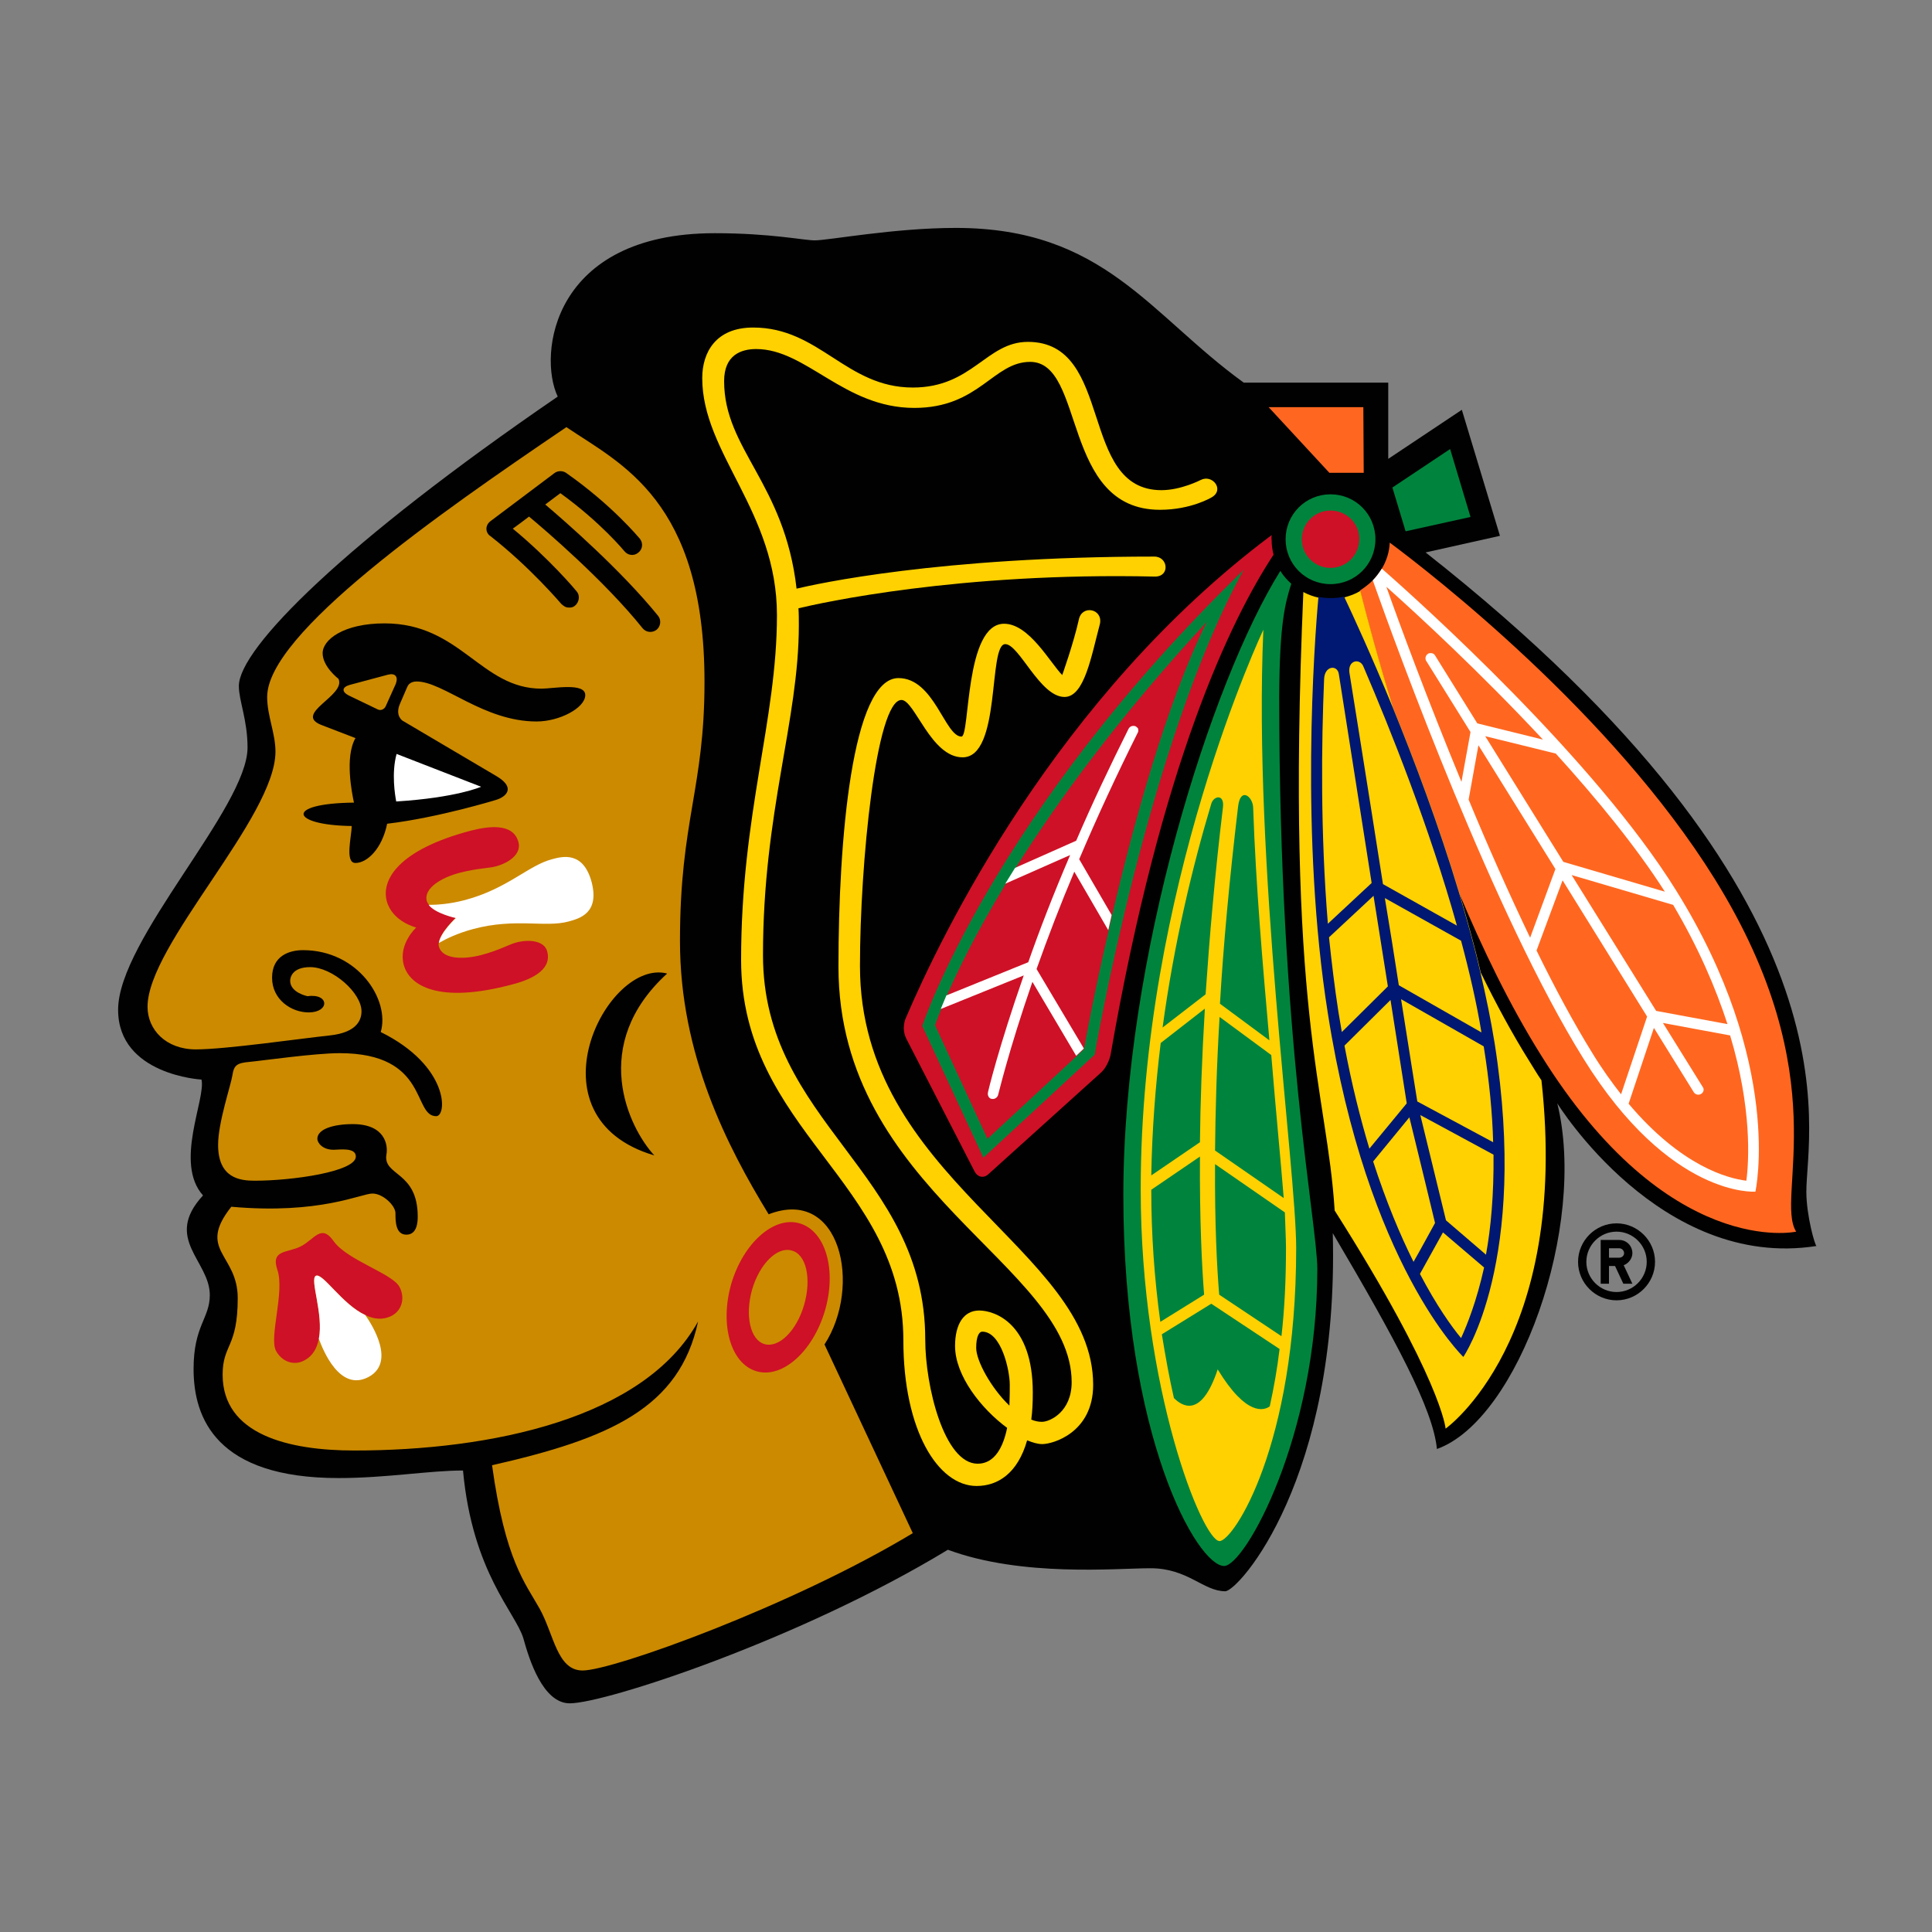 <?xml version="1.0" encoding="utf-8"?>
<!-- Generator: Adobe Illustrator 26.0.2, SVG Export Plug-In . SVG Version: 6.00 Build 0)  -->
<svg version="1.1" id="Layer_1" xmlns="http://www.w3.org/2000/svg" xmlns:xlink="http://www.w3.org/1999/xlink" x="0px" y="0px"
	 viewBox="0 0 512 512" style="enable-background:new 0 0 512 512;" xml:space="preserve">
<rect x="0" y="0" width="512" height="512" fill="#808080" stroke="none"/>
<style type="text/css">
	.st0{fill:#010101;}
	.st1{fill:#FF6720;}
	.st2{fill:#FFD100;}
	.st3{fill:#001871;}
	.st4{fill:#CE1126;}
	.st5{fill:#00843D;}
	.st6{fill:#CC8A00;}
	.st7{fill:#FFFFFF;}
</style>
<g>
	<path class="st0" d="M428.4,324.2c-5.6,0-10.2,4.6-10.2,10.2c0,5.6,4.6,10.2,10.2,10.2c5.6,0,10.2-4.6,10.2-10.2
		C438.6,328.8,434,324.2,428.4,324.2z M428.4,342.4c-4.4,0-8-3.6-8-8c0,0,0,0,0,0c0-4.4,3.6-8,8-8c4.4,0,8,3.6,8,8
		C436.4,338.8,432.8,342.4,428.4,342.4z M432.6,332.1c0-1.9-1.5-3.5-3.5-3.5c0,0,0,0,0,0h-4.9v11.6h2.2v-4.7h1.6l2.2,4.7h2.4
		l-2.3-4.9C431.6,334.8,432.6,333.5,432.6,332.1L432.6,332.1z M429.1,333.3h-2.7v-2.5h2.7c0.7,0,1.3,0.6,1.3,1.3
		C430.4,332.8,429.8,333.3,429.1,333.3z"/>
	<path class="st0" d="M478.7,315.8c0-16.4,16.1-77.3-100.9-169.4l19.7-4.4l-10.1-33.4l-19.5,13v-20.2h-38.3c-24.9-18-37-41-76.3-41
		c-16.4,0-33.7,3.3-37.4,3.3c-2.9,0-11.6-1.9-26.5-1.9c-43,0-46.9,32.1-41.6,43.3c-56.5,38.7-84.5,66.7-84.5,76.7
		c0,3.9,2.3,9,2.3,16.3c0,15.9-34.3,50.9-34.3,69.5c0,17.3,22.1,18.5,22.1,18.5c1.2,5.1-7.3,22.1,0.4,30.7
		c-10.6,11.5,1.8,17.3,1.8,26.4c0,6.2-4.3,8.1-4.3,19.6c0,13.1,6.1,28.9,38.4,28.9c12.7,0,24-2,33-2c2.5,27.1,14,37.7,16,44.5
		c1.5,5.4,5.1,17.2,12.3,17.2c9.4,0,61-16.9,100.2-40.7c19.7,7.3,44.7,4.9,53.7,4.9c9.9,0,14,6.1,19.8,6.1
		c3.5,0,30.2-29.8,28.5-94.9c16.7,28.3,26.6,46.7,27.6,57.2c21.6-7.7,39.9-59,31.9-91.6c0,0,27.3,44.3,68.7,37.8
		C481,330.2,478.7,322.1,478.7,315.8L478.7,315.8z"/>
	<path class="st1" d="M454.4,232.9c-27.3-43.9-75.1-80.9-86.1-89.1c-0.1,2.5-0.9,4.9-2.1,6.9c-0.7,1.1-1.5,2.2-2.4,3.1
		c-1,1-2.2,1.9-3.4,2.7c1.9,7.6,4.8,18.4,8.7,31c5.7,14,12.2,31.2,17.6,49.2c6.2,14.8,13.4,29.7,21.6,42.8
		c33.8,54.4,67.7,46.9,67.7,46.9C470.2,317.1,487.2,285.7,454.4,232.9L454.4,232.9L454.4,232.9z M361.3,107.9h-25.1l16.1,17.4h9.1
		L361.3,107.9L361.3,107.9z"/>
	<path class="st2" d="M408.5,286.3c-1.1-1.6-2.1-3.3-3.1-4.9c-4.7-7.5-9-15.5-13-23.7c-1.6-7-3.6-14-5.6-20.9
		c-5.4-18-11.9-35.2-17.6-49.2c-3.9-12.6-6.8-23.5-8.7-31c-1.3,0.8-2.7,1.3-4.2,1.7c-1.1,0.3-2.3,0.4-3.5,0.4
		c-1.1,0-2.2-0.1-3.3-0.3c-1.4-0.3-2.8-0.8-4.1-1.5c-4.8,112.4,6.3,131.8,8.3,163.9c28.4,44.8,29.4,57.8,29.4,57.8
		S416.1,355.3,408.5,286.3L408.5,286.3z"/>
	<path class="st3" d="M396.1,276.5c-1-6.2-2.3-12.5-3.8-18.9c-1.6-7-3.6-14-5.6-20.9c-5.4-18-11.9-35.2-17.6-49.2
		c-5.6-13.7-10.5-24.3-12.9-29.4c-1.1,0.3-2.3,0.4-3.5,0.4c-1.1,0-2.2-0.1-3.3-0.3c-1.1,12.1-4.9,63.8,2.5,110.4
		c10.5,66.8,35.9,91,35.9,91S405.2,334.4,396.1,276.5L396.1,276.5L396.1,276.5z M395.7,302.7l-20.1-10.8c-0.6-3.9-2.3-14.2-4.3-27.1
		l21.9,12.5C394.7,286.6,395.5,295.1,395.7,302.7L395.7,302.7z M387.2,249.3c2.2,8.2,4.1,16.4,5.4,24.3l-21.9-12.5
		c-1.2-7.7-2.4-15.4-3.7-23.1L387.2,249.3z M361.3,176.6c7.3,17,17.5,42.6,24.8,68.7l-19.6-11c-4.3-27.5-8.9-56.1-8.9-56.1
		C357.2,174.9,360.4,174.4,361.3,176.6L361.3,176.6z M350.9,180c0.1-3.6,3.5-3.9,3.9-1.4l8.7,55.4l-11.6,10.8
		C349.9,220.5,350.2,196.8,350.9,180z M354.7,268.2c-1-6.5-1.8-13.1-2.5-19.8l11.8-11l3.8,24l-12.2,12.1
		C355.3,271.8,355,270,354.7,268.2z M356.3,277.1l12.2-12.1l4.3,27.4l-9.9,12C360.5,296.4,358.2,287.3,356.3,277.1L356.3,277.1z
		 M363.9,307.8l9.6-11.7c1.6,6.5,6.6,27.1,6.8,28c-0.4,0.7-3.8,7-5.7,10.3C371.1,327.4,367.4,318.6,363.9,307.8z M387.2,354.6
		c-2.5-3-6.5-8.6-10.9-17l6.1-11l10.9,9.3C391.3,344.9,388.8,351.1,387.2,354.6L387.2,354.6L387.2,354.6z M393.8,332.5l-10.6-9.1
		c-2.3-9.3-4.5-18.6-6.8-27.9l19.4,10.5C395.9,316.6,395.1,325.4,393.8,332.5L393.8,332.5z"/>
	<path class="st4" d="M337,141.8c-57.1,42.7-87.7,106.3-97,128.1c0,0-1.2,2.6,0.2,5.4l18.1,35.2c0.8,1.5,2.4,1.8,3.6,0.7l29.7-26.8
		c2.1-1.8,2.7-4.8,2.7-4.8c13.5-77.5,31.9-115.4,43.2-132.6c-0.3-1.2-0.5-2.5-0.5-3.9C336.9,142.5,337,142.2,337,141.8L337,141.8z"
		/>
	<path class="st5" d="M384.3,119L369,129.2l3.5,11.6l17.2-3.8L384.3,119z M342.2,154.7c-1.1-1-2.1-2.1-2.9-3.4
		c-18.3,29.3-41.6,102.6-41.6,165.4c0,64.2,19.6,98.3,26.7,98.3c5.5,0,24.7-34.4,24.7-78.7c0-12.1-10.1-60.6-10.1-151.7
		C339.1,165,340.6,159.8,342.2,154.7L342.2,154.7z M244.4,271.9l16.2,34.9l29.5-27.3c0,0,14.2-82.8,39.5-128.5
		C262.8,215.9,244.4,271.9,244.4,271.9L244.4,271.9z M294.7,242.6c-0.3,1.3-0.6,2.7-0.9,4c-4,17.2-6.3,30-6.5,31.3
		c0,0.1,0,0.1,0,0.1l-2,1.9l-23.6,21.9l-13.9-30.1c0,0,0.5-1.5,1.6-4.2c0.4-1,0.9-2.2,1.5-3.6c2.8-6.4,7.7-16.6,15.6-29.6
		c0.8-1.4,1.7-2.8,2.6-4.2c11.1-17.7,27.4-40.1,50.7-65.3C309.1,186.4,300.4,218.2,294.7,242.6L294.7,242.6L294.7,242.6z M352.6,131
		c-6.6,0-11.9,5.3-11.9,11.9s5.3,11.9,11.9,11.9c6.6,0,11.9-5.3,11.9-11.9S359.2,131,352.6,131z"/>
	<path class="st2" d="M334.8,166.9c0,0-32.5,68.5-32.5,148.3c0,52.8,16.4,93.2,20.9,93.2c3.6,0,20.3-25.1,20.3-77.6
		C343.5,309.6,332.1,229.1,334.8,166.9L334.8,166.9z M321,213c0.6-2.1,3.5-2.7,3.1,0.9c-2.2,18.3-3.6,34.9-4.6,49.6l-11.4,8.8
		C311.1,250.1,316,229.7,321,213z M307.6,276.4l11.7-9.1c-0.8,13.3-1.2,25.2-1.3,35.4l-12.9,8.8
		C305.3,299.6,306.2,287.8,307.6,276.4L307.6,276.4z M305.1,315.3l12.9-8.8c-0.1,16.6,0.5,28.9,1.1,36.6l-11.6,7.2
		C305.9,338.7,305.1,327,305.1,315.3z M336.5,372.7c-1.5,1.1-6.2,2.7-13.8-9.8c-4.4,13.3-9.6,9.6-11.6,7.6
		c-1.2-5.2-2.2-10.8-3.2-16.9l13.1-8.1l18.1,12C338.5,362.6,337.6,367.7,336.5,372.7z M340.8,330.8c0,8.5-0.4,16.3-1.2,23.3
		l-16.5-11c-0.6-7.2-1.2-18.8-1.1-34.6l18.5,12.8C340.6,325,340.8,328.2,340.8,330.8z M340.2,317.5l-18.2-12.6
		c0.1-10.2,0.4-22,1.2-35.4l13.7,10.1C338.1,294.3,339.4,307.4,340.2,317.5L340.2,317.5L340.2,317.5z M336.4,275.7l-13.1-9.7
		c0.9-15.4,2.5-32.8,4.8-52.2c0.6-5.4,3.9-2.7,4,0.2C332.8,234.7,334.7,256.4,336.4,275.7L336.4,275.7z"/>
	<path class="st2" d="M306.1,152.8c4,0,3.5-5.3-0.2-5.3c-57.1,0-89.8,7.3-94.8,8.5c-3.2-28-19.2-36.9-19.2-55c0-7,4.6-8.5,8.5-8.5
		c13.3,0,23.3,15.6,41.9,15.6c17.2,0,20.9-12.2,30.7-12.2c14.7,0,8.2,39.2,34.4,39.2c8.3,0,13.7-3.3,13.7-3.3c3.5-2,0.2-6.2-2.9-4.6
		c0,0-5.2,2.7-10.4,2.7c-22.1,0-12.4-39.3-35.4-39.3c-11,0-14.7,12.1-30.5,12.1c-17.7,0-24.7-15.9-42.3-15.9
		c-10,0-13.5,6.7-13.5,13.4c0,20,19.8,35.3,19.8,62.8c0,27.9-9.5,52.6-9.5,91.4c0,45.3,43,58.6,43,100.8c0,23.9,9.2,38.6,19.4,38.6
		c5.6,0,10.9-3.3,13.4-12.1c1.5,0.6,2.8,1,4,1c2.9,0,13.5-3.1,13.5-15.7c0-36-61.8-54.6-61.8-111c0-27.1,4.3-70.5,11-70.5
		c3.5,0,7.8,15.2,16.2,15.2c10.3,0,6.7-30,11.3-30c3.7,0,9.2,14,15.7,14c5.3,0,7.1-10.8,9.4-19.4c0.8-4-4.8-5.1-5.6-1.1
		c-1.4,6.3-4.4,14.7-4.4,14.7c-3.3-3.4-8.8-13.6-15.4-13.6c-10.5,0-9,29.9-11.3,29.9c-4.4,0-7.2-15.5-16.7-15.5
		c-12.3,0-15.9,42.8-15.9,76.5c0,59.3,61.8,79.1,61.8,110.1c0,7.8-5.7,10.5-7.9,10.5c-0.9,0-1.9-0.2-2.8-0.6
		c0.3-2.2,0.4-4.5,0.4-7.2c0-18.3-10.1-21.7-14.2-21.7c-4.1,0-6.4,3.6-6.4,9.4c0,7.9,7,16.7,13.8,21.7c-1,4.9-3.2,9.5-7.8,9.5
		c-8.9,0-13.9-20.6-13.9-32.9c0-44.5-43-57.4-43-101.9c0-37.9,9.5-62.2,9.5-87.4c0-1.6,0-3.1-0.1-4.5
		C217.4,159.8,254.2,151.6,306.1,152.8L306.1,152.8z M258.7,357.2c0-3.1,0.8-4.3,1.6-4.3c5,0,7.3,10.1,7.3,14.1c0,1.1,0,3.1-0.1,5.5
		C262.6,367.8,258.7,360.6,258.7,357.2L258.7,357.2z"/>
	<path class="st6" d="M218.5,356.3c10-15.4,4.3-41.9-14.8-34.5c-11-18-23.5-42.3-23.5-72.4c0-32,6.5-40.4,6.5-68.7
		c0-48.2-22.3-57.8-36.6-67.5c-34.1,23.1-79.3,54.7-79.3,71.5c0,5,2.2,9.6,2.2,14.5c0,17.4-33.9,51.2-33.9,67.6
		c0,6.1,4.9,11.3,12.8,11.3c7.9,0,27.9-2.9,35.5-3.7c7.5-0.8,8.4-4.4,8.4-6.4c0-4.9-7.7-11.7-13.6-11.7c-4.9,0-5.3,2.9-5.3,3.6
		c0,3.2,4.6,4.1,4.6,4.1c5.8-0.8,5.9,4.3,0.3,4.3c-4.6,0-9.7-3.4-9.7-9.2c0-5.9,4.7-7.3,8.2-7.3c14.6,0,23.1,13.2,20.6,21.7
		c18.2,9,17.6,22.3,14.7,22.3c-6.3,0-1.9-16.7-25.6-16.7c-6.6,0-20.5,2-23.8,2.3c-3.3,0.3-4.2,0.8-4.6,3.5
		c-0.4,2.7-3.8,12.5-3.8,18.5c0,8.9,5.9,9.5,9.7,9.5c10,0,26.8-2.4,26.8-6.4c0-2.5-4.3-1.8-5.9-1.8c-3,0-4.3-1.9-4.3-2.9
		c0-2.6,4.3-3.9,9.4-3.9c8.5,0,9.4,5.5,8.9,8.1c-0.9,5.7,8.3,4.3,8.3,16.4c0,1.3-0.1,4.8-3,4.8c-2.9,0-2.9-3.6-2.9-5.7
		c0-2-3.3-5.2-6.1-5.2c-3,0-13.9,5.6-37.4,3.5c-9.2,11.6,1.7,12.5,1.7,24.2c0,13.2-4,12.2-4,20.3c0,15.9,17.5,20.1,34.9,20.1
		c36.1,0,76.8-8.4,91.1-34.2c-4.9,22.9-23.3,31-54.6,38.1c3.5,25.3,8.8,31.2,12.6,38c3.8,6.8,4.6,16.4,11.4,16.4
		c8,0,55.5-17.1,87.5-36.4L218.5,356.3z M130,138.1l16.9-12.7c0.9-0.7,2.2-0.7,3.1-0.1c12.4,8.7,19.3,17.2,19.6,17.5
		c0.9,1.2,0.7,2.8-0.5,3.7c-1.1,0.9-2.7,0.7-3.6-0.4c-0.1-0.1-6.2-7.6-17-15.4c-0.8,0.6-2.3,1.7-4,3c5.3,4.5,20.1,17.4,29.9,29.5
		c0.9,1.1,0.7,2.8-0.4,3.7c-1.2,0.9-2.8,0.7-3.7-0.4c-10-12.5-26-26.2-30.1-29.6c-1.4,1.1-2.8,2.1-4.3,3.2
		c9.7,8,16.6,16.2,16.9,16.6c1.1,1.3,0.5,3-0.3,3.7c-0.5,0.5-1.2,0.7-1.9,0.6c-0.3,0-0.7-0.1-1-0.3c-0.3-0.2-0.6-0.4-0.8-0.6
		c-0.1-0.1-8.2-9.7-18.8-18C128.7,141.3,128.4,139.3,130,138.1L130,138.1z M94.2,228.7c-2.9,0-1-7.1-1-9.8c-16.2-0.2-18-6,0.6-6.2
		c-0.5-2.4-2.5-12,0.4-17.1l-9.1-3.5c-7.4-3,6.7-7.8,4.6-12.2c0,0-4.2-3.2-4.2-6.8c0-3.6,5.6-7.9,16.4-7.9
		c20.2,0,25.5,17.3,41.6,17.3c3.1,0,11.6-1.7,11.6,1.7c0,3.4-6.8,7-12.9,7c-14.1,0-24.7-10.6-31.8-10.6c-0.7,0-2,0.2-2.5,1.5
		l-1.9,4.4c-1.4,3.2,0.7,4.5,0.7,4.5l24.9,14.7c5.2,3.1,2.5,5.5-0.2,6.3c0,0-15.3,4.7-28.8,6.3C101.2,225.1,97.2,228.7,94.2,228.7
		L94.2,228.7L94.2,228.7z M173.4,306.2c-34.2-10.1-12.5-52.4,3.4-48.2C156.1,276.9,166.5,298.7,173.4,306.2L173.4,306.2z"/>
	<path class="st6" d="M102.8,178.8l-10.1,2.7c-2.1,0.6-2.2,1.8-0.3,2.8l7.7,3.7c0.8,0.4,1.7,0,2.1-0.8l2.7-6
		C105.6,179.3,104.7,178.3,102.8,178.8L102.8,178.8z"/>
	<path class="st4" d="M211.9,324.2c-6.8-2-14.9,5.2-18.1,16c-3.1,10.8-0.2,21.2,6.7,23.2c6.8,2,14.9-5.2,18.1-16
		C221.8,336.6,218.8,326.2,211.9,324.2L211.9,324.2z M213.1,345.8c-2,6.9-6.7,11.5-10.5,10.4c-3.8-1.1-5.2-7.6-3.3-14.4
		c2-6.9,6.7-11.5,10.5-10.4C213.7,332.4,215.1,338.9,213.1,345.8L213.1,345.8z M88.4,328.9c-3.3-4.7-5.1-0.4-8.7,1.4
		c-3.5,1.8-8,0.8-6.2,6.2c2,5.8-2.2,17.7-0.4,21.4c1.5,2.9,4.7,4.1,7.4,2.7c2.4-1.2,3.5-3.3,4-5.8c1.3-6.6-2.5-15.8-0.8-16.7
		c1.8-0.9,7,7.6,13.1,10.4c2.3,1.1,4.6,1.4,7,0.2c2.7-1.4,3.6-4.7,2.1-7.6C104.1,337.5,92,334,88.4,328.9L88.4,328.9z M136.7,249.8
		c-1.8,0.5-4.6,2.1-9.2,3.3c-4.6,1.2-10.3,1.2-11.2-2.3c-0.1-0.3-0.1-0.6,0-1c0.4-2.8,4.5-6.6,4.5-6.6s-5.5-1.2-7.2-3.5
		c-0.2-0.3-0.4-0.6-0.5-0.9c-0.9-3.5,4.1-6.3,8.7-7.5c4.6-1.2,7.8-1.2,9.6-1.7c3.7-1,6.8-3.4,6-6.4c-1.4-5.4-8.5-4.1-12.5-3.1
		c-19.5,5.1-23.9,13.2-22.4,18.7c1.5,5.5,7.8,7,7.8,7s-4.8,4.4-3.3,9.9c1.5,5.5,9.2,10.4,28.7,5.2c3.9-1,10.8-3.4,9.3-8.8
		C144.3,249.4,140.4,248.8,136.7,249.8L136.7,249.8z M352.6,135.3c-4.2,0-7.6,3.4-7.6,7.6c0,4.2,3.4,7.6,7.6,7.6
		c4.2,0,7.6-3.4,7.6-7.6C360.3,138.7,356.8,135.3,352.6,135.3z"/>
	<path class="st7" d="M105.1,199.8c-1.4,5.1-0.4,11-0.1,12.6c16-1,22.5-3.9,22.5-3.9L105.1,199.8z M83.7,338.1
		c-1.7,0.9,2.1,10.1,0.8,16.7c1.1,3,5.5,14,13,10.2c7.5-3.8,1.2-13.8-0.7-16.5C90.7,345.7,85.5,337.2,83.7,338.1L83.7,338.1z
		 M146.3,227.7c-6.2,1.6-11.8,7.8-23,10.8c-4.1,1.1-7.6,1.3-9.7,1.3c1.7,2.3,7.2,3.5,7.2,3.5s-4.1,3.8-4.5,6.6
		c1.9-1.1,5-2.6,9.1-3.7c11.2-3,19.1-0.3,25.3-2c2.9-0.8,8.2-2.2,6.1-10.4C154.6,225.6,149.2,226.9,146.3,227.7L146.3,227.7
		L146.3,227.7z M301,192.5c-0.7-0.3-1.5-0.1-1.9,0.6c-4.9,9.8-9.6,19.7-13.9,29.7L269,230c-0.9,1.4-1.7,2.8-2.6,4.2l17.2-7.6
		c-4.5,10.5-8.2,20.1-11.1,28.4l-21.7,8.8c-0.5,1.2-1,2.4-1.5,3.6l22-8.9c-6.7,19.2-9.5,30.9-9.5,31.1c-0.1,0.5,0.1,1.1,0.5,1.4
		c0.1,0.1,0.3,0.2,0.5,0.2c0.7,0.2,1.5-0.3,1.7-1c0.1-0.2,2.7-11.5,9.1-30l11.6,19.6l2-1.9c0,0,0,0,0-0.1l-12.5-21
		c3.1-8.7,6.4-17.3,10-25.8l9,15.5c0.3-1.3,0.6-2.6,0.9-4l-8.6-14.8c4.8-11.3,10-22.5,15.5-33.5c0.2-0.3,0.2-0.7,0.1-1.1
		C301.6,193,301.3,192.7,301,192.5L301,192.5L301,192.5z M444.2,236c-21.6-34.8-67.5-76.1-78-85.3c-0.7,1.1-1.5,2.2-2.4,3.1
		c6.6,18.7,32.2,88.8,55.8,126.7c23,37.1,45.6,35.3,45.6,35.3S472.8,281.9,444.2,236L444.2,236L444.2,236z M457.8,271.4l-18.9-3.5
		l-22.4-36l26.9,7.9C450.2,251.3,454.7,261.9,457.8,271.4z M441.2,236.3l-26.9-7.9l-20.7-33.3l18.7,4.6
		C423.1,211.6,433.6,224.4,441.2,236.3z M367.4,155.5c8.2,7.3,24.9,22.7,41.5,40.5l-17.4-4.3l-11.2-18c-0.3-0.5-0.8-0.7-1.4-0.6
		c-0.2,0-0.4,0.1-0.5,0.2c-0.2,0.1-0.3,0.2-0.4,0.4c-0.2,0.3-0.3,0.7-0.2,1c0,0.2,0.1,0.4,0.2,0.5l11.7,18.8l-2.4,13.2
		C378.3,185.4,371,165.7,367.4,155.5L367.4,155.5L367.4,155.5z M389.2,211.9l2.6-14.4l20.4,32.8l-6.7,18.2
		C399.8,236.6,394.2,224,389.2,211.9z M422,279.1c-4.9-7.9-9.9-17.2-14.8-27.2l6.9-18.6l22.4,36.1l-6.9,20.6
		C427.1,286.8,424.5,283.2,422,279.1L422,279.1z M462.8,312.9c-4.9-0.6-17.2-3.8-31.2-20.4l6.7-20.1l10.6,17.1
		c0.4,0.6,1.3,0.8,1.9,0.4c0.7-0.4,0.9-1.3,0.4-1.9l-10.5-16.9l17.8,3.3C464.3,293.7,463.5,307.7,462.8,312.9L462.8,312.9
		L462.8,312.9z"/>
</g>
</svg>
